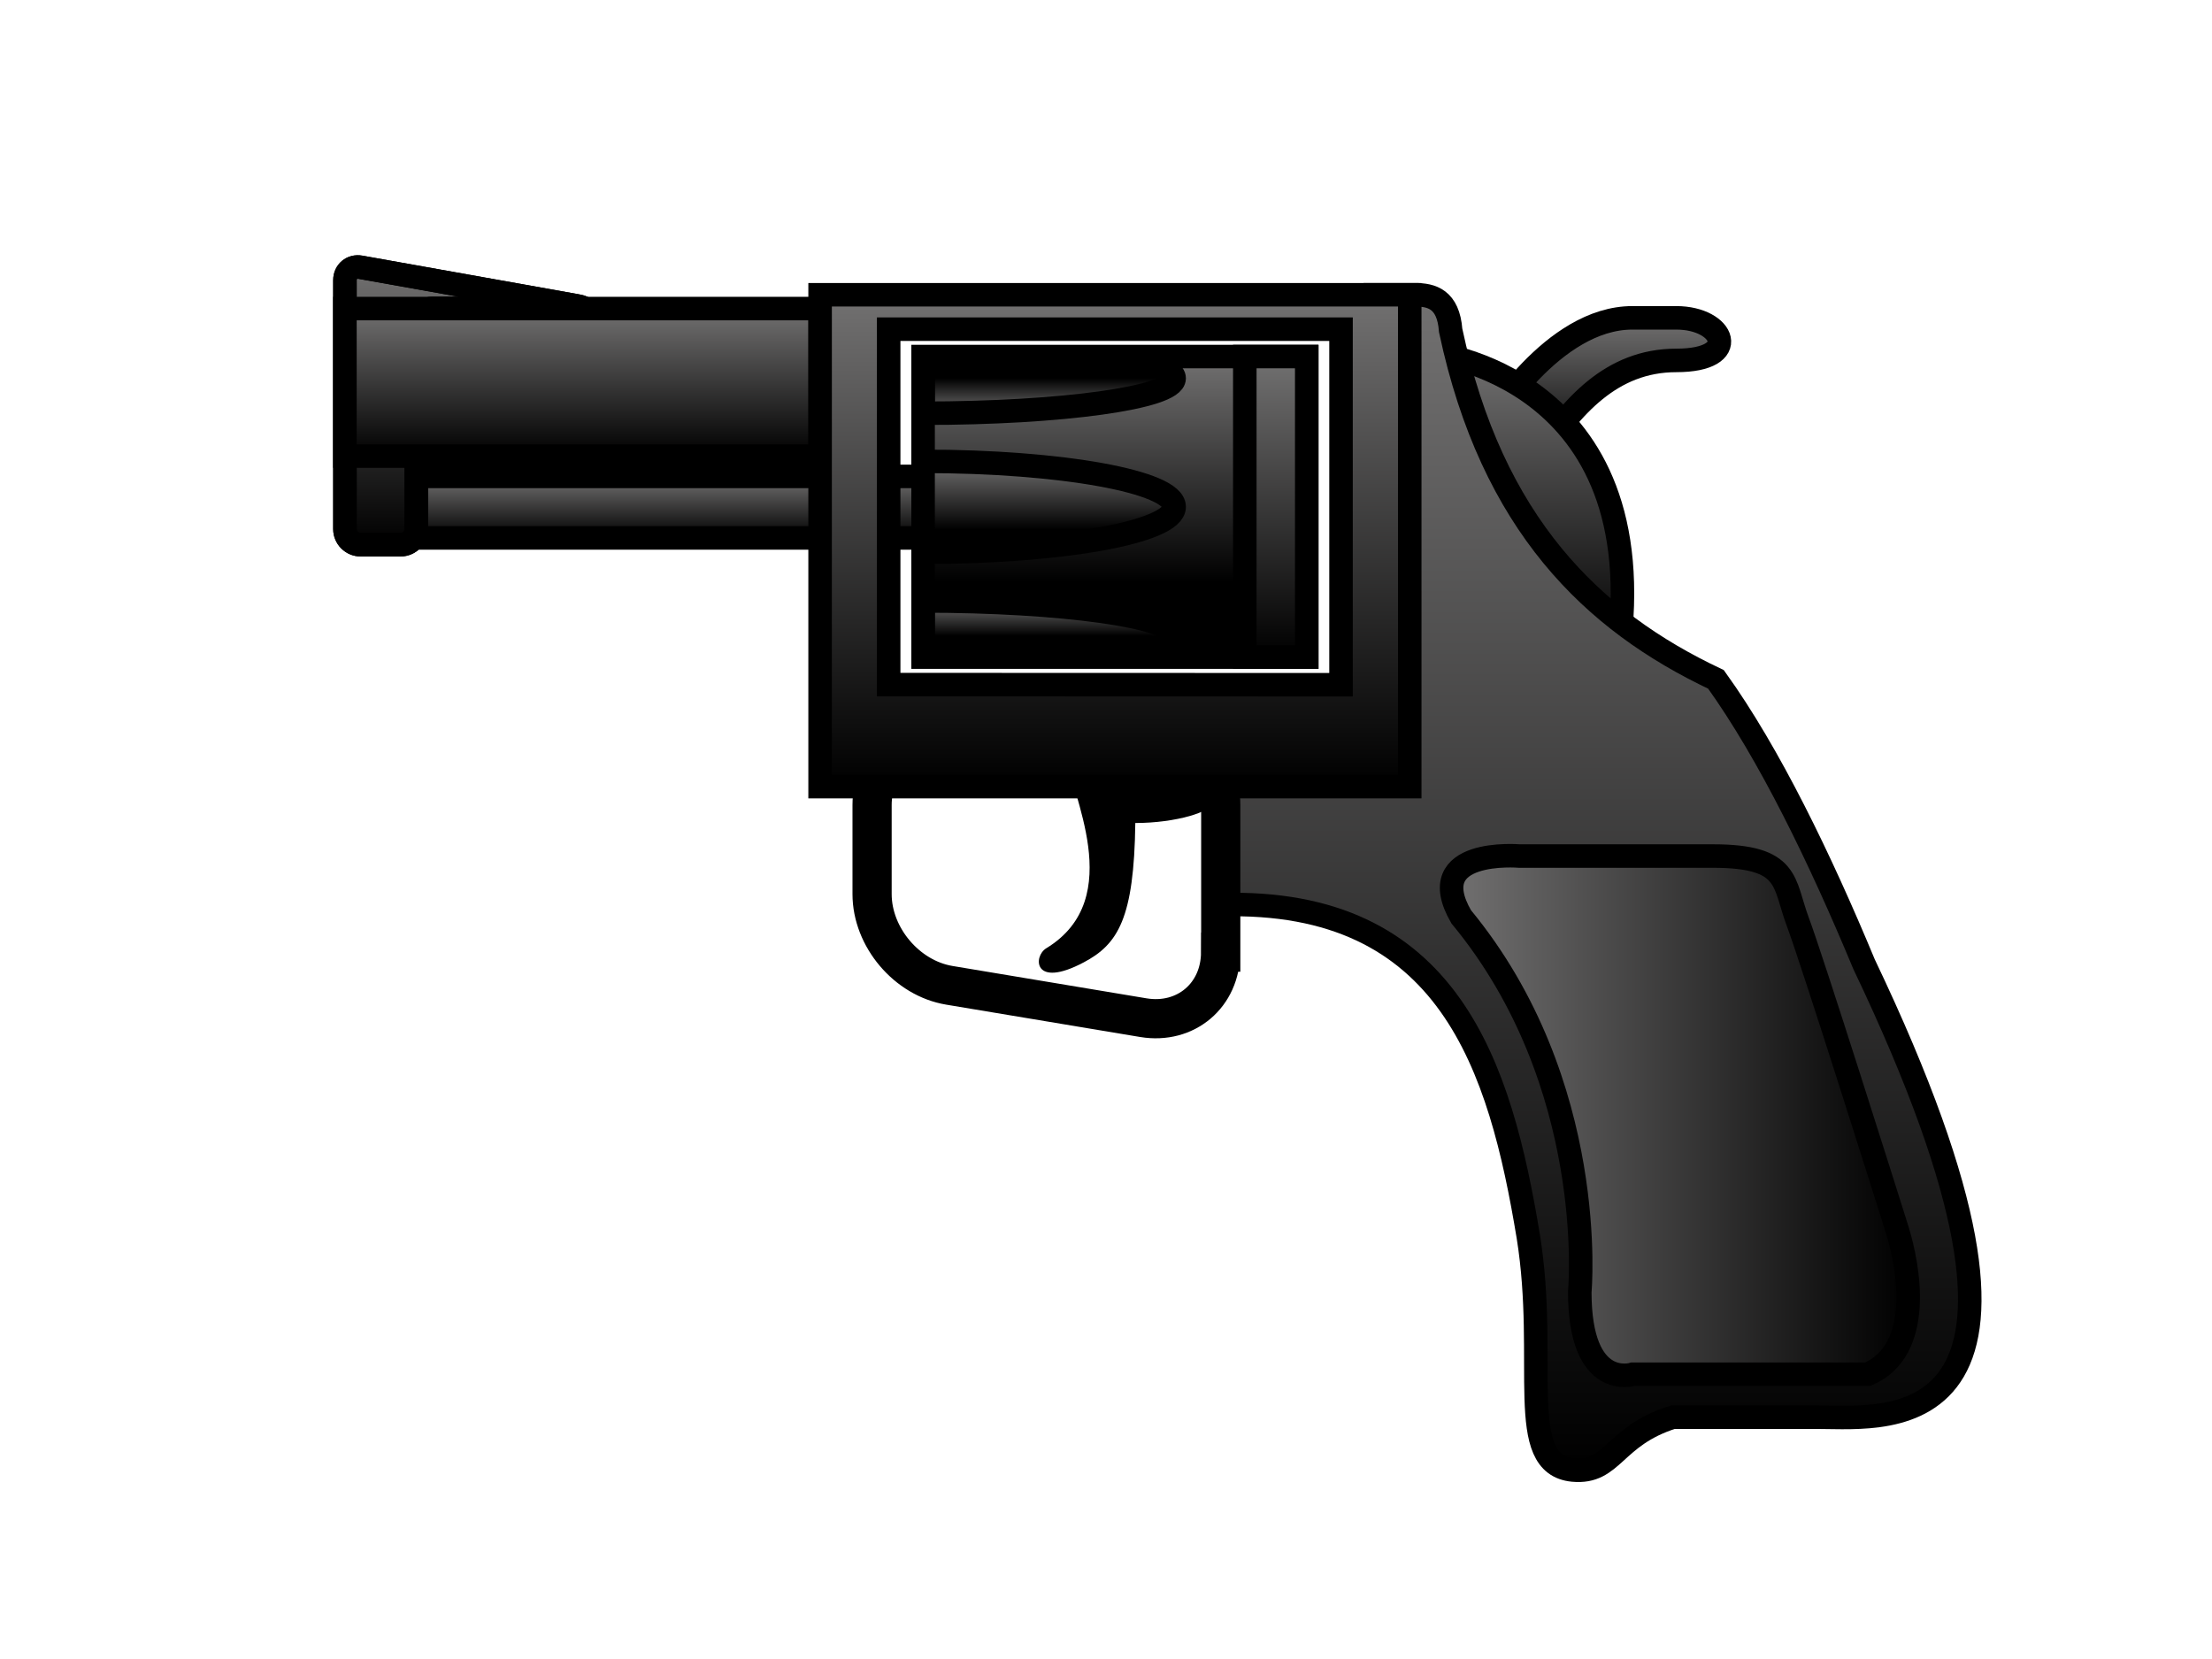 <?xml version="1.0" encoding="utf-8"?>
<!-- Generator: Adobe Illustrator 23.0.3, SVG Export Plug-In . SVG Version: 6.00 Build 0)  -->
<svg version="1.1" xmlns="http://www.w3.org/2000/svg" xmlns:xlink="http://www.w3.org/1999/xlink" x="0px" y="0px"
	 viewBox="0 0 1600 1200" style="enable-background:new 0 0 1600 1200;" xml:space="preserve">
<style type="text/css">
	.st0{fill:none;stroke:#000000;}
	.st1{fill:none;stroke:#000000;stroke-width:0.959;}
	.st2{fill:url(#SVGID_1_);stroke:#000000;stroke-width:17.008;}
	.st3{fill:url(#SVGID_2_);stroke:#000000;stroke-width:17.008;}
	.st4{fill:url(#SVGID_3_);stroke:#000000;stroke-width:17.008;}
	.st5{fill:none;stroke:#000000;stroke-width:28.346;}
	.st6{fill:url(#SVGID_4_);stroke:#000000;stroke-width:17.008;}
	.st7{fill:url(#SVGID_5_);}
	.st8{fill:none;stroke:#000000;stroke-width:17.008;}
	.st9{fill:url(#SVGID_6_);}
	.st10{fill:url(#SVGID_7_);}
	.st11{clip-path:url(#SVGID_10_);fill:url(#SVGID_11_);stroke:#000000;stroke-width:17.008;}
	.st12{clip-path:url(#SVGID_10_);fill:url(#SVGID_12_);stroke:#000000;stroke-width:17.008;}
	.st13{fill:url(#SVGID_13_);stroke:#000000;stroke-width:17.008;}
	.st14{fill:url(#SVGID_14_);stroke:#000000;stroke-width:17.008;}
	.st15{fill:url(#SVGID_15_);stroke:#000000;stroke-width:17.008;}
	.st16{fill:url(#SVGID_16_);stroke:#000000;stroke-width:17.008;}
</style>
<g id="アートボードのガイド">
</g>
<g id="背景">
	<g>
		<g>
			<polyline class="st0" points="3.9,-33.6 5.8,-33.6 5.8,-25.8 			"/>
			<path class="st0" d="M13.9-32.2c0-2.3-4.9-3-4.9,0.3c0,3.3,0,4.3,0,4.3c0,2.8,4.8,2.4,4.8-0.2c0-2.7,0-1,0-1s0,2.7,0-0.2
				c0-2.9-4.8-2.6-4.8,0.5"/>
			<path class="st1" d="M21.2-30c0,2.2-1.3,4-2.8,4c-1.6,0-2.8-1.8-2.8-4c0-2.2,1.3-4,2.8-4C20-34,21.2-32.2,21.2-30z"/>
			<path class="st1" d="M28.2-30c0,2.2-1.3,4-2.8,4s-2.8-1.8-2.8-4c0-2.2,1.3-4,2.8-4S28.2-32.2,28.2-30z"/>
		</g>
		<g>
			<polyline class="st0" points="38.9,-33.6 40.9,-33.6 40.9,-25.8 			"/>
			<path class="st1" d="M55.7-30c0,2.2-1.3,4-2.8,4S50-27.8,50-30c0-2.2,1.3-4,2.8-4S55.7-32.2,55.7-30z"/>
			<path class="st1" d="M62.7-30c0,2.2-1.3,4-2.8,4s-2.8-1.8-2.8-4c0-2.2,1.3-4,2.8-4S62.7-32.2,62.7-30z"/>
			<path class="st0" d="M43.6-31.8c0-2.9,4.7-3.2,4.7-0.4s-1.4,2.8-2.5,2.8c-1,0-2.4,0.7-2.4,3H49"/>
		</g>
		<g>
			<line class="st0" x1="30.3" y1="-33" x2="36.8" y2="-26.5"/>
			<line class="st0" x1="30.2" y1="-26.4" x2="36.9" y2="-33.1"/>
		</g>
	</g>
</g>
<g id="塗り">
</g>
<g id="線">
</g>
<g id="カメラ">
	<g>
		
			<linearGradient id="SVGID_1_" gradientUnits="userSpaceOnUse" x1="1089.165" y1="1821.116" x2="1089.165" y2="1922.327" gradientTransform="matrix(1 0 0 1 71.656 -1591.23)">
			<stop  offset="0" style="stop-color:#727171"/>
			<stop  offset="1" style="stop-color:#000000"/>
		</linearGradient>
		<path class="st2" d="M1077.9,306.2c0,0,44.8-76.3,102.9-76.3c9.4,0,23.3,0,31.7,0c34.8,0,47.9,30.8,0,30.8
			c-47.2,0-75.9,33.7-100,70.4L1077.9,306.2z"/>
		
			<linearGradient id="SVGID_2_" gradientUnits="userSpaceOnUse" x1="1032.46" y1="1846.401" x2="1032.46" y2="2064.956" gradientTransform="matrix(1 0 0 1 71.656 -1591.23)">
			<stop  offset="0" style="stop-color:#727171"/>
			<stop  offset="1" style="stop-color:#000000"/>
		</linearGradient>
		<path class="st3" d="M1034.6,255.2c0,0,163.9,15.9,135.7,218.6h-126.9L1034.6,255.2z"/>
		
			<linearGradient id="SVGID_3_" gradientUnits="userSpaceOnUse" x1="1082.172" y1="1804.467" x2="1082.172" y2="2654.714" gradientTransform="matrix(1 0 0 1 71.656 -1591.23)">
			<stop  offset="0" style="stop-color:#727171"/>
			<stop  offset="1" style="stop-color:#000000"/>
		</linearGradient>
		<path class="st4" d="M1348.3,697.4c165.7,347.3,18.1,327.7-32.5,327.7s-45.8,0-105.8,0c-43.3,13.7-43.1,40.9-72.2,38.2
			c-42.4-4-17.8-78.1-32.3-168.7c-20.3-122.7-56.9-245.1-222.6-240.2l0-119.5l111.9,0V213.2c0,0,16.7,0,28.7,0
			c12,0,24.1,3.1,25.8,25.8c29.8,140.1,102.7,210.3,191.9,252.4C1279.9,545.2,1316.8,621.6,1348.3,697.4z"/>
		<path d="M772.6,548.8c0,22.4,43.9,100.8-15.8,137.1c-9.6,5.8-9.5,29.6,27.1,10.2c24.8-13.1,36.4-31.8,37.3-100.8
			c29.5,0,56-8.3,55.6-14.8c-0.1-2.1,0-31.7,0-31.7H772.6z"/>
		<g>
			<path class="st5" d="M882.9,688.7c0,31.2-25.2,52.5-55.9,47.4l-140.3-23.4c-30.8-5.1-55.9-34.8-55.9-66v-64.4
				c0-31.2,25.5-56.7,56.7-56.7l138.8,0c31.2,0,56.7,25.5,56.7,56.7V688.7z"/>
		</g>
		
			<linearGradient id="SVGID_4_" gradientUnits="userSpaceOnUse" x1="442.798" y1="1935.815" x2="442.798" y2="1980.28" gradientTransform="matrix(1 0 0 1 71.656 -1591.23)">
			<stop  offset="0" style="stop-color:#727171"/>
			<stop  offset="1" style="stop-color:#000000"/>
		</linearGradient>
		<rect x="274.1" y="344.6" class="st6" width="480.6" height="44.5"/>
		<g>
			<g>
				
					<linearGradient id="SVGID_5_" gradientUnits="userSpaceOnUse" x1="382.757" y1="1795.964" x2="382.757" y2="2151.729" gradientTransform="matrix(1 0 0 1 423.668 -1582.726)">
					<stop  offset="0" style="stop-color:#727171"/>
					<stop  offset="1" style="stop-color:#000000"/>
				</linearGradient>
				<path class="st7" d="M593.2,213.2V569l426.5,0l0-355.8H593.2z M642.8,495.2V238.1H970l0,257.2L642.8,495.2z"/>
			</g>
			<g>
				<path class="st8" d="M593.2,213.2V569l426.5,0l0-355.8H593.2z M642.8,495.2V238.1H970l0,257.2L642.8,495.2z"/>
			</g>
		</g>
		<g>
			<g>
				<g>
					
						<linearGradient id="SVGID_6_" gradientUnits="userSpaceOnUse" x1="-88.058" y1="1775.886" x2="-88.058" y2="1976.739" gradientTransform="matrix(1 0 0 1 423.668 -1582.726)">
						<stop  offset="0" style="stop-color:#727171"/>
						<stop  offset="1" style="stop-color:#000000"/>
					</linearGradient>
					<path class="st9" d="M260.7,193.3c-6.1-1.1-11.2,3.1-11.2,9.4l0,180c0,6.2,5.1,11.3,11.3,11.3h29c6.2,0,11.3-5.1,11.3-11.3
						l0-148.2c0-6.2,5.1-11.3,11.3-11.3h104.4c6.2,0,6.3-0.9,0.2-2L260.7,193.3z"/>
					
						<linearGradient id="SVGID_7_" gradientUnits="userSpaceOnUse" x1="-88.058" y1="1775.886" x2="-88.058" y2="1976.739" gradientTransform="matrix(1 0 0 1 423.668 -1582.726)">
						<stop  offset="0" style="stop-color:#727171"/>
						<stop  offset="1" style="stop-color:#000000"/>
					</linearGradient>
					<path class="st10" d="M260.7,193.3c-6.1-1.1-11.2,3.1-11.2,9.4l0,180c0,6.2,5.1,11.3,11.3,11.3h29c6.2,0,11.3-5.1,11.3-11.3
						l0-148.2c0-6.2,5.1-11.3,11.3-11.3h104.4c6.2,0,6.3-0.9,0.2-2L260.7,193.3z"/>
				</g>
			</g>
			<g>
				<g>
					<path class="st8" d="M260.7,193.3c-6.1-1.1-11.2,3.1-11.2,9.4l0,180c0,6.2,5.1,11.3,11.3,11.3h29c6.2,0,11.3-5.1,11.3-11.3
						l0-148.2c0-6.2,5.1-11.3,11.3-11.3h104.4c6.2,0,6.3-0.9,0.2-2L260.7,193.3z"/>
					<path class="st8" d="M260.7,193.3c-6.1-1.1-11.2,3.1-11.2,9.4l0,180c0,6.2,5.1,11.3,11.3,11.3h29c6.2,0,11.3-5.1,11.3-11.3
						l0-148.2c0-6.2,5.1-11.3,11.3-11.3h104.4c6.2,0,6.3-0.9,0.2-2L260.7,193.3z"/>
				</g>
			</g>
		</g>
		<g>
			<g>
				<defs>
					<rect id="SVGID_8_" x="667.7" y="257.9" width="277.5" height="217.4"/>
				</defs>
				
					<linearGradient id="SVGID_9_" gradientUnits="userSpaceOnUse" x1="734.769" y1="1849.145" x2="734.769" y2="2066.591" gradientTransform="matrix(1 0 0 1 71.656 -1591.23)">
					<stop  offset="0" style="stop-color:#727171"/>
					<stop  offset="0.75" style="stop-color:#000000"/>
				</linearGradient>
				<use xlink:href="#SVGID_8_"  style="overflow:visible;fill:url(#SVGID_9_);"/>
				<clipPath id="SVGID_10_">
					<use xlink:href="#SVGID_8_"  style="overflow:visible;"/>
				</clipPath>
				
					<linearGradient id="SVGID_11_" gradientUnits="userSpaceOnUse" x1="686.822" y1="1890.208" x2="686.822" y2="1839.575" gradientTransform="matrix(1 0 0 1 71.656 -1591.23)">
					<stop  offset="0" style="stop-color:#727171"/>
					<stop  offset="0.5" style="stop-color:#000000"/>
				</linearGradient>
				<path class="st11" d="M667.7,248.3c100.3,0,181.6,11.3,181.6,25.3c0,14-81.3,25.3-181.6,25.3V248.3z"/>
				
					<linearGradient id="SVGID_12_" gradientUnits="userSpaceOnUse" x1="686.821" y1="2025.884" x2="686.821" y2="2076.519" gradientTransform="matrix(1 0 0 1 71.656 -1591.23)">
					<stop  offset="0" style="stop-color:#727171"/>
					<stop  offset="0.5" style="stop-color:#000000"/>
				</linearGradient>
				<path class="st12" d="M667.7,434.7c100.3,0,181.6,11.3,181.6,25.3c0,14-81.3,25.3-181.6,25.3L667.7,434.7z"/>
				<use xlink:href="#SVGID_8_"  style="overflow:visible;fill:none;stroke:#000000;stroke-width:17.008;"/>
			</g>
			
				<linearGradient id="SVGID_13_" gradientUnits="userSpaceOnUse" x1="686.822" y1="1924.925" x2="686.822" y2="1990.811" gradientTransform="matrix(1 0 0 1 71.656 -1591.23)">
				<stop  offset="0" style="stop-color:#727171"/>
				<stop  offset="0.75" style="stop-color:#000000"/>
			</linearGradient>
			<path class="st13" d="M667.7,333.7c100.3,0,181.6,14.8,181.6,32.9c0,18.2-81.3,32.9-181.6,32.9L667.7,333.7z"/>
			
				<linearGradient id="SVGID_14_" gradientUnits="userSpaceOnUse" x1="851.161" y1="1849.145" x2="851.161" y2="2066.589" gradientTransform="matrix(1 0 0 1 71.656 -1591.23)">
				<stop  offset="0" style="stop-color:#727171"/>
				<stop  offset="1" style="stop-color:#000000"/>
			</linearGradient>
			<rect x="900.4" y="257.9" class="st14" width="44.8" height="217.4"/>
		</g>
		
			<linearGradient id="SVGID_15_" gradientUnits="userSpaceOnUse" x1="349.71" y1="1814.395" x2="349.71" y2="1921.101" gradientTransform="matrix(1 0 0 1 71.656 -1591.23)">
			<stop  offset="0" style="stop-color:#727171"/>
			<stop  offset="1" style="stop-color:#000000"/>
		</linearGradient>
		<rect x="249.5" y="223.2" class="st15" width="343.6" height="106.7"/>
		
			<linearGradient id="SVGID_16_" gradientUnits="userSpaceOnUse" x1="978.356" y1="2398.073" x2="1308.575" y2="2398.073" gradientTransform="matrix(1 0 0 1 71.656 -1591.23)">
			<stop  offset="0" style="stop-color:#727171"/>
			<stop  offset="1" style="stop-color:#000000"/>
		</linearGradient>
		<path class="st16" d="M1099,619.2H1239c56,0,50.8,19.3,61.3,47.3c10.5,28,63,194.4,71.8,222.4c8.8,28,19.3,87.6-21,105.1l-169.9,0
			c0,0-38.5,12.3-38.5-59.5c0,0,14-150.6-85.8-271.4C1028,613.1,1099,619.2,1099,619.2z"/>
	</g>
</g>
<g id="扇">
</g>
</svg>
